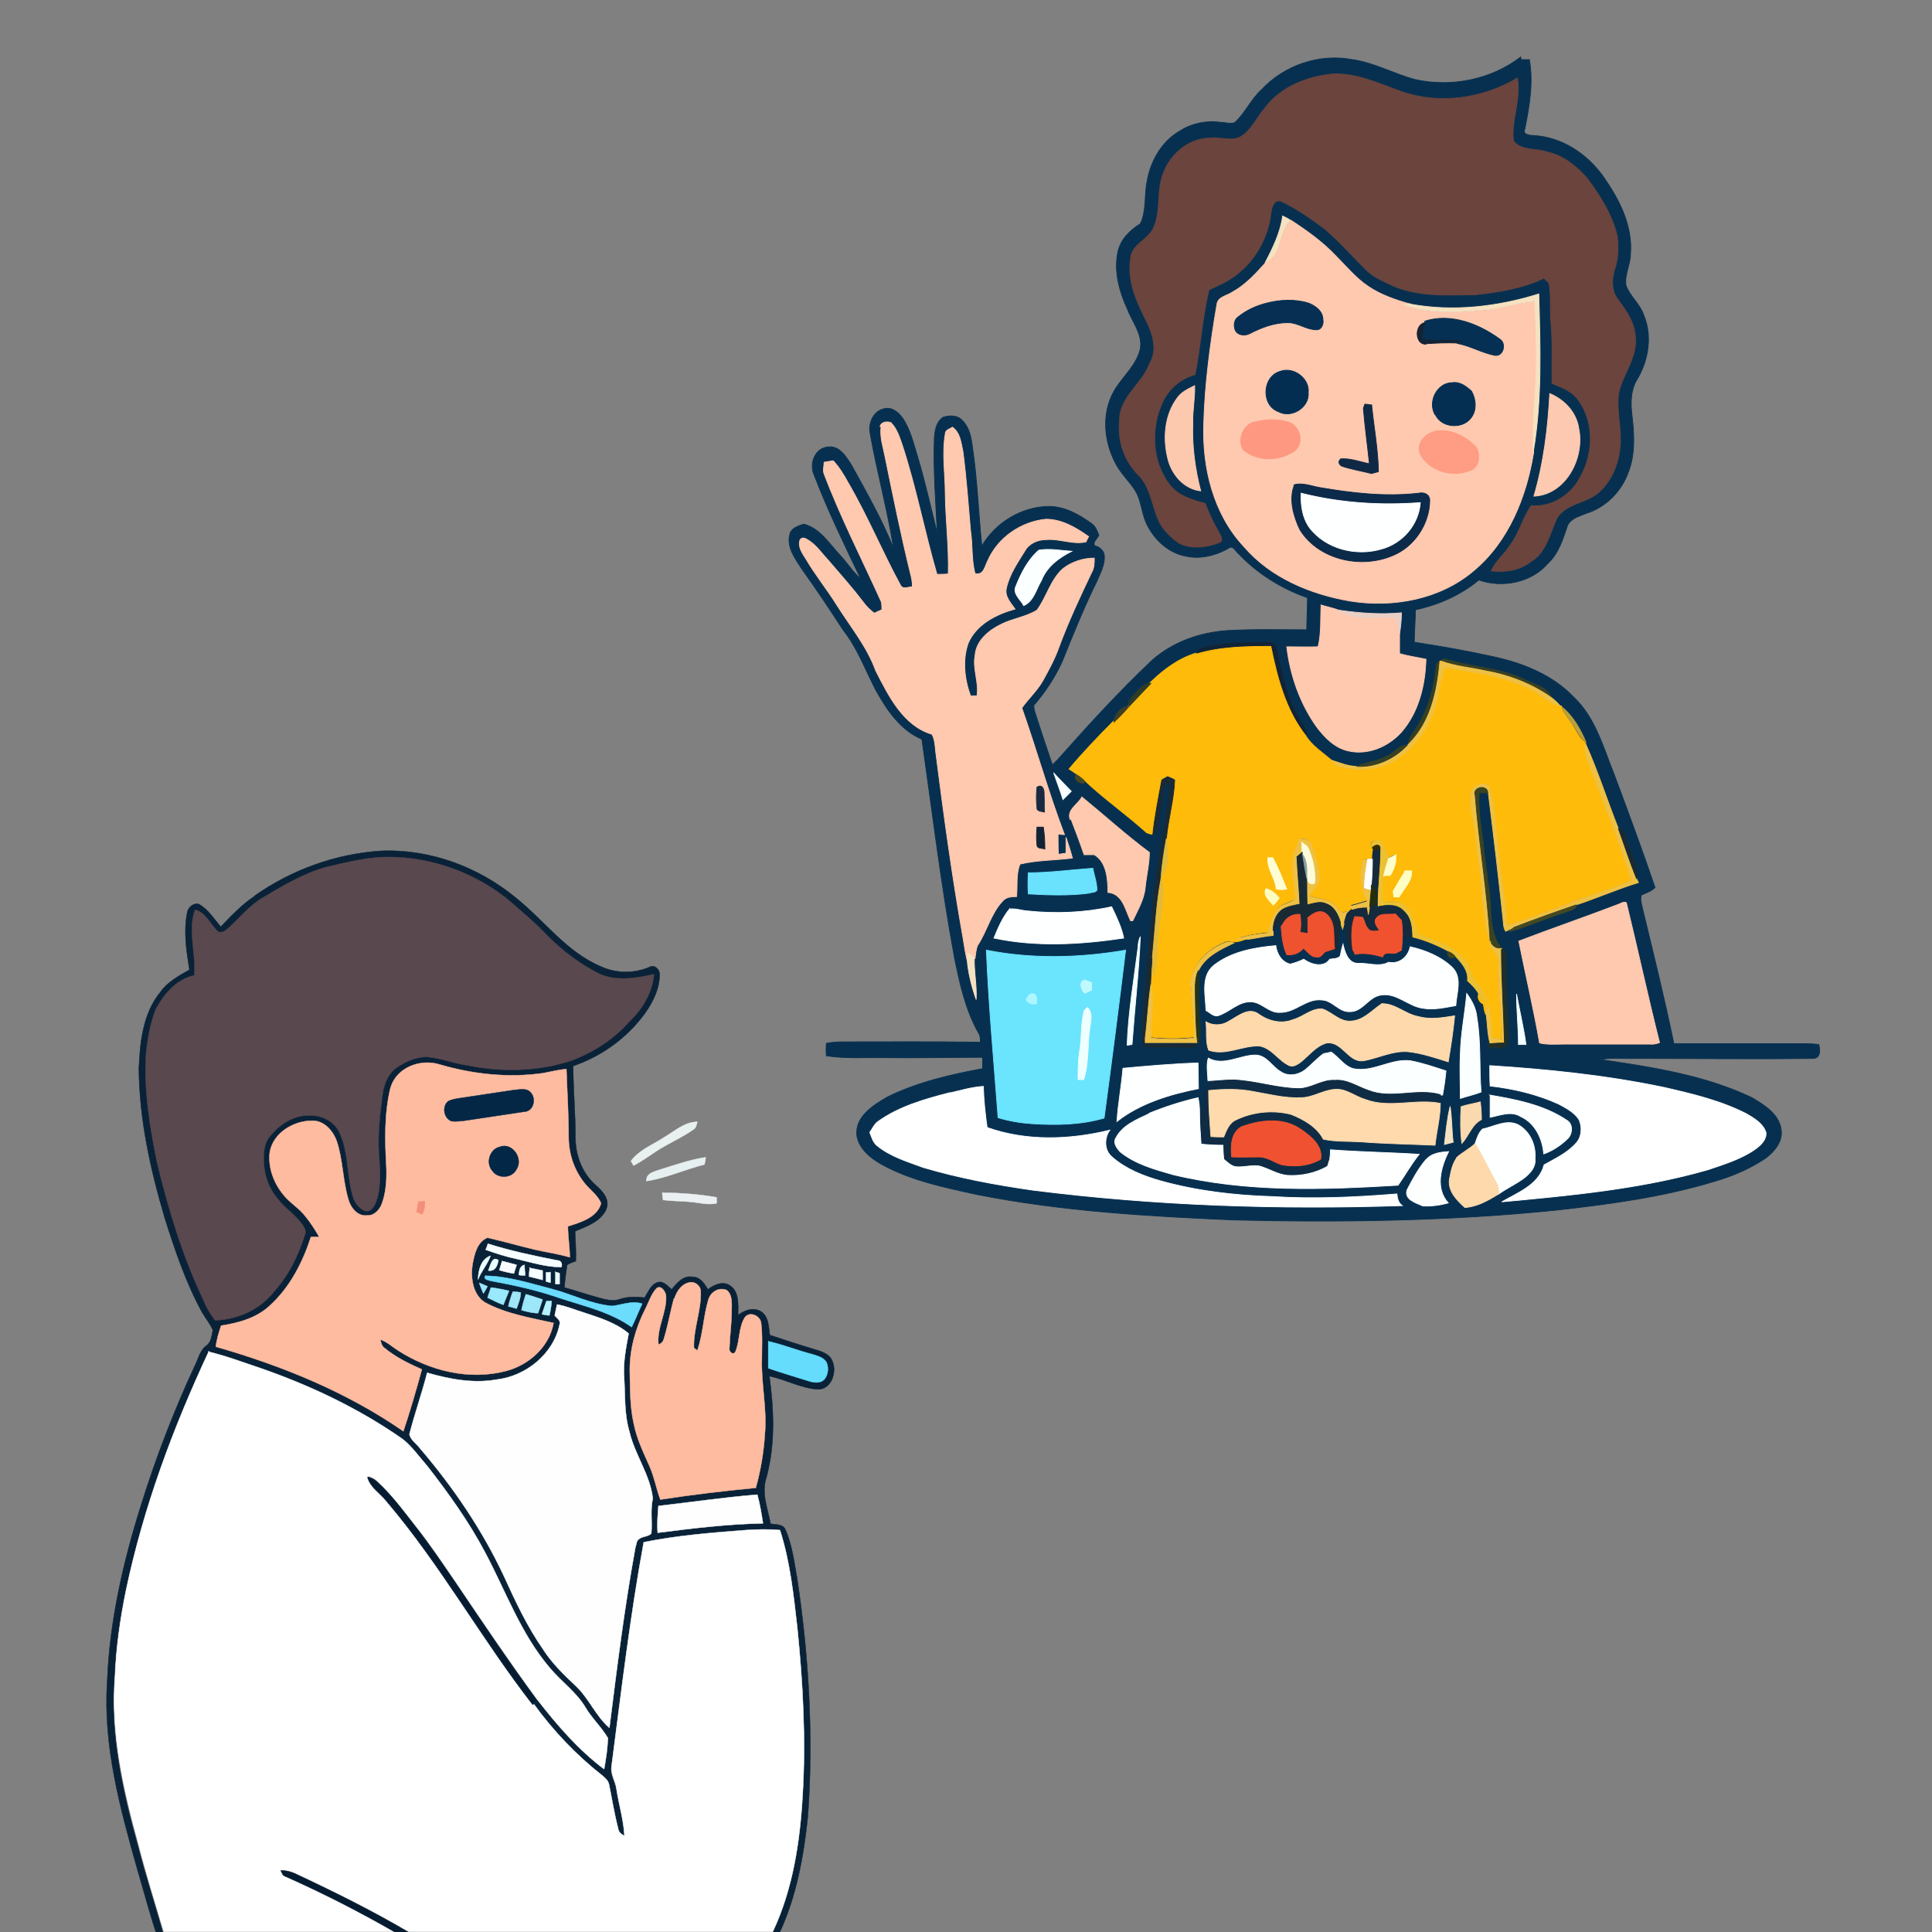<?xml version="1.0" encoding="UTF-8"?>
<svg id="Layer_1" xmlns="http://www.w3.org/2000/svg" version="1.1" viewBox="0 0 512 512">
  <rect x="0" y="0" width="512" height="512" fill="#808080" stroke="none"/>
  <!-- Generator: Adobe Illustrator 29.4.0, SVG Export Plug-In . SVG Version: 2.1.0 Build 152)  -->
  <defs>
    <style>
      .st0 {
        fill: #384123;
        stroke: #384123;
      }

      .st0, .st1, .st2, .st3, .st4, .st5, .st6, .st7, .st8, .st9, .st10, .st11, .st12, .st13, .st14, .st15, .st16, .st17, .st18, .st19, .st20, .st21, .st22, .st23, .st24, .st25, .st26, .st27, .st28, .st29, .st30, .st31, .st32, .st33, .st34, .st35, .st36, .st37, .st38, .st39, .st40, .st41, .st42, .st43, .st44, .st45, .st46, .st47, .st48, .st49, .st50, .st51, .st52, .st53, .st54, .st55, .st56, .st57, .st58, .st59, .st60, .st61, .st62, .st63, .st64 {
        stroke-width: .2px;
      }

      .st1 {
        fill: #364024;
        stroke: #364024;
      }

      .st65 {
        fill: #052746;
        stroke: #052746;
      }

      .st65, .st66, .st67, .st68, .st69, .st70, .st71, .st72, .st73, .st74, .st75, .st76, .st77, .st78, .st79, .st80, .st81, .st82, .st83, .st84, .st85, .st86, .st87, .st88, .st89 {
        stroke-width: .1px;
      }

      .st2 {
        fill: #053053;
        stroke: #053053;
      }

      .st3 {
        fill: #22331f;
        stroke: #22331f;
      }

      .st4 {
        fill: #fed9ac;
        stroke: #fed9ac;
      }

      .st5 {
        fill: #fe9881;
        stroke: #fe9881;
      }

      .st6 {
        fill: #242e0c;
        stroke: #242e0c;
      }

      .st66 {
        fill: #99e8fc;
        stroke: #99e8fc;
      }

      .st67 {
        fill: #fefefe;
        stroke: #fefefe;
      }

      .st7 {
        fill: #203028;
        stroke: #203028;
      }

      .st8 {
        fill: #fcc9af;
        stroke: #fcc9af;
      }

      .st9 {
        fill: #342d02;
        stroke: #342d02;
      }

      .st10 {
        fill: #fffec3;
        stroke: #fffec3;
      }

      .st68 {
        fill: #fdfefd;
        stroke: #fdfefd;
      }

      .st11 {
        fill: #ee522e;
        stroke: #ee522e;
      }

      .st12 {
        fill: #6be4fe;
        stroke: #6be4fe;
      }

      .st13 {
        fill: #f5e2c1;
        stroke: #f5e2c1;
      }

      .st14 {
        fill: #fcfcdb;
        stroke: #fcfcdb;
      }

      .st69 {
        fill: #041b31;
        stroke: #041b31;
      }

      .st70 {
        fill: #f5feff;
        stroke: #f5feff;
      }

      .st15 {
        fill: #073050;
        stroke: #073050;
      }

      .st71 {
        fill: #092238;
        stroke: #092238;
      }

      .st72 {
        fill: #e7f0f0;
        stroke: #e7f0f0;
      }

      .st16 {
        fill: #edffff;
        stroke: #edffff;
      }

      .st73 {
        fill: #032746;
        stroke: #032746;
      }

      .st74 {
        fill: #041b30;
        stroke: #041b30;
      }

      .st75 {
        fill: #6bdcfc;
        stroke: #6bdcfc;
      }

      .st17 {
        fill: #152a3c;
        stroke: #152a3c;
      }

      .st18 {
        fill: #aef6ff;
        stroke: #aef6ff;
      }

      .st19 {
        fill: #192a35;
        stroke: #192a35;
      }

      .st20 {
        fill: #fffcc1;
        stroke: #fffcc1;
      }

      .st21 {
        fill: #032e52;
        stroke: #032e52;
      }

      .st76 {
        fill: #edfeff;
        stroke: #edfeff;
      }

      .st22 {
        fill: #3b4321;
        stroke: #3b4321;
      }

      .st23 {
        fill: #424419;
        stroke: #424419;
      }

      .st24 {
        fill: #042e52;
        stroke: #042e52;
      }

      .st25 {
        fill: #062f53;
        stroke: #062f53;
      }

      .st77 {
        fill: #65dcfc;
        stroke: #65dcfc;
      }

      .st26 {
        fill: #464922;
        stroke: #464922;
      }

      .st27 {
        fill: #e9d0c7;
        stroke: #e9d0c7;
      }

      .st28 {
        fill: #eec044;
        stroke: #eec044;
      }

      .st29 {
        fill: #0c2a49;
        stroke: #0c2a49;
      }

      .st30 {
        fill: #6a443d;
        stroke: #6a443d;
      }

      .st31 {
        fill: #fffdd3;
        stroke: #fffdd3;
      }

      .st32 {
        fill: #122336;
        stroke: #122336;
      }

      .st78, .st42 {
        fill: #fff;
        stroke: #fff;
      }

      .st33 {
        fill: #e0ba3b;
        stroke: #e0ba3b;
      }

      .st34 {
        fill: #fedaad;
        stroke: #fedaad;
      }

      .st35 {
        fill: #feffff;
        stroke: #feffff;
      }

      .st79 {
        fill: #f9fafe;
        stroke: #f9fafe;
      }

      .st36 {
        fill: #febb0a;
        stroke: #febb0a;
      }

      .st80 {
        fill: #f38e7a;
        stroke: #f38e7a;
      }

      .st37 {
        fill: #192a40;
        stroke: #192a40;
      }

      .st38 {
        fill: #f8ffff;
        stroke: #f8ffff;
      }

      .st39 {
        fill: #8c9f9f;
        stroke: #8c9f9f;
      }

      .st40 {
        fill: #f05231;
        stroke: #f05231;
      }

      .st41 {
        fill: #2d3b27;
        stroke: #2d3b27;
      }

      .st81 {
        fill: #b3f2fe;
        stroke: #b3f2fe;
      }

      .st82 {
        fill: #ebf0f2;
        stroke: #ebf0f2;
      }

      .st43 {
        fill: #ecc032;
        stroke: #ecc032;
      }

      .st83 {
        fill: #febba0;
        stroke: #febba0;
      }

      .st44 {
        fill: #6ae2fe;
        stroke: #6ae2fe;
      }

      .st45 {
        fill: #f9d9ad;
        stroke: #f9d9ad;
      }

      .st46 {
        fill: #0f2945;
        stroke: #0f2945;
      }

      .st47 {
        fill: #e4b939;
        stroke: #e4b939;
      }

      .st84 {
        fill: #febb9f;
        stroke: #febb9f;
      }

      .st48 {
        fill: #ffffc8;
        stroke: #ffffc8;
      }

      .st49 {
        fill: #353f22;
        stroke: #353f22;
      }

      .st50 {
        fill: #ffc9af;
        stroke: #ffc9af;
      }

      .st51 {
        fill: #fdffff;
        stroke: #fdffff;
      }

      .st85 {
        fill: #a1e5f9;
        stroke: #a1e5f9;
      }

      .st86 {
        fill: #f6feff;
        stroke: #f6feff;
      }

      .st87 {
        fill: #59484e;
        stroke: #59484e;
      }

      .st52 {
        fill: #ff9c84;
        stroke: #ff9c84;
      }

      .st53 {
        fill: #fbffff;
        stroke: #fbffff;
      }

      .st54 {
        fill: #0f2c44;
        stroke: #0f2c44;
      }

      .st55 {
        fill: #444922;
        stroke: #444922;
      }

      .st88 {
        fill: #e9f0f0;
        stroke: #e9f0f0;
      }

      .st56 {
        fill: #f4ffff;
        stroke: #f4ffff;
      }

      .st57 {
        fill: #fcffff;
        stroke: #fcffff;
      }

      .st58 {
        fill: #fec9ae;
        stroke: #fec9ae;
      }

      .st89 {
        fill: #9de7fb;
        stroke: #9de7fb;
      }

      .st59 {
        fill: #bff9fe;
        stroke: #bff9fe;
      }

      .st60 {
        fill: #3d4025;
        stroke: #3d4025;
      }

      .st61 {
        fill: #fdc9b0;
        stroke: #fdc9b0;
      }

      .st62 {
        fill: #fdfefe;
        stroke: #fdfefe;
      }

      .st63 {
        fill: #f0522f;
        stroke: #f0522f;
      }

      .st64 {
        fill: #ba9f3a;
        stroke: #ba9f3a;
      }
    </style>
  </defs>
  <g>
    <path class="st71" d="M67.6,237.3c9.7-6.8,21.3-11,33.2-11.8,13-.6,26,4.2,36,12.5,7.5,6,13.4,14.4,22.6,18.2,4,1.8,8.7,1.8,12.7.1,1.3-.8,2.8.6,2.7,2,0,3.7-1.7,7.1-3.7,10-4.7,6.6-11.6,11.6-19.2,14.2,0,6.3.6,12.6.6,18.9,0,4.7,1.7,9.4,5.3,12.6,1.8,1.6,3.9,3.7,2.9,6.4-1.4,3.3-5.2,4.6-8.3,5.9.1,2.6.3,5.3.2,7.9-.8.3-1.6.6-2.3,1-.3,2-.6,4-.7,6,2.9.8,5.8,1.8,8.7,2.6,1.9.5,4,1.2,5.9.5,2.1-.7,4.4-.7,6.6-.4,1-1.5,1.7-3.6,3.6-4.1,1.5-.4,2.6,1.1,3.6,1.9,1.4-1.7,3.1-3.8,5.6-3.3,2,0,3.1,1.8,4,3.3,1.7-1.3,4-2.3,5.9-1,2.5,1.7,2.1,5.2,2.1,7.8,1.6-1.2,3.8-2.1,5.8-1.1,2.3,1.2,2.3,4.1,2.6,6.4,3.9,1.3,7.9,2.6,11.9,3.8,1.7.5,3.8,1.1,4.6,2.9,1.4,2.8,0,7.5-3.5,7.7-4.6-.2-8.7-2.6-13.1-3.5,1.2,8.9,1.6,18.1-.8,26.9-1.4,4.1.4,8.2,1.1,12.2,1.4.3,3.4,0,4,1.7,1.8,4.1,2.3,8.7,3.1,13.1,3.1,20.7,4.3,41.8,2.8,62.7-1.1,10.6-3,21.2-7.5,30.9h-1.9c5.3-11.3,7.2-23.8,7.9-36.1.9-14.8,0-29.7-1.4-44.4-1.1-8.7-1.9-17.5-4.6-25.9-3.1-.2-6.1,0-9.2,0-9,.7-18,1.4-26.9,3.2-3.6,19.6-6,39.4-8.5,59.2-.4,2.2,1,4.1,1.3,6.2.7,4.1,1.9,8.2,2.1,12.4-.9-.3-1.5-1-1.7-2-1-3.8-1.6-7.8-2.4-11.6-.1-1-1-1.7-1.7-2.3-7-5.4-13.1-11.9-18.3-19.1.3-.3.8-.9,1.1-1.2,5.2,6.7,10.9,13.3,17.7,18.4.4-2.7.8-5.5,1-8.2-1.7-2.9-4.3-5.2-6-8.2-2.4-4.1-6.4-6.8-9.4-10.4-7.7-9-11.7-20.4-17.2-30.7-4.3-8.1-9.6-15.5-15.2-22.7-2.1-2.5-4.1-5.3-6.7-7.3-11.6-8.1-24.5-14.2-37.8-18.8-4.5-1.6-9-3.2-13.6-4.3-9.5,20.3-17.3,41.5-22,63.5-1.6,7.5-2.6,15.1-2.9,22.7-1.2,15.1,2.2,30.1,6.2,44.5,2,7.8,4.5,15.4,6.7,23.2h-1.8c-1.9-5.7-3.4-11.5-5.1-17.2-4.5-16-9-32.5-7.9-49.3.6-16,4.2-31.8,9-47,3.9-12.5,8.6-24.7,14.1-36.6,1-1.9,1.4-4.3,3.2-5.6,1.3-.9,1.4-2.7,1.7-4.1-.7-1.7-2-3.2-2.9-4.8-4.3-7.9-7.2-16.5-9.9-25.1-3.8-12.9-6.7-26.1-6.8-39.5.3-7,1.1-14.6,5.7-20.2,1.9-2.7,4.9-4.3,7.7-5.9-.8-5-1.6-10.1-.6-15.1.2-1.4,1.6-2.7,3.1-2.3,2.5,1.4,4,3.9,5.8,6,2.8-2.9,5.5-5.8,8.8-8Z"/>
    <path class="st87" d="M86.9,229.7c4.4-1.1,8.8-2.1,13.3-2.5,12.1-.7,24.3,3.3,33.8,10.7,3.9,3.3,7.8,6.6,11.3,10.3,4,4,8.7,7.5,13.8,10,4.6,1.9,9.5,1,14.2,0-.4,4.8-3,9.2-6.5,12.5-4,4.6-9.3,8-14.9,10.2-9,3.1-18.9,3.3-28.2,1.4-3.6-.5-7-2-10.7-2.2-2.8,0-5.4,1.2-7.7,2.7-2.4,1.6-3.5,4.4-3.9,7.1-.7,5.2-1.3,10.4-1,15.7.3,4.2.7,8.5-.6,12.5-.5,1.4-1.3,3.2-3.1,2.8-1.5-.7-2.6-2-3.1-3.6-1.8-5.6-1.1-11.9-3.7-17.3-1.4-2.9-4.7-4.5-7.9-4.4-4.3-.1-8.1,2.5-10.6,5.7-1.1,1.4-1.4,3.1-1.5,4.8-.2,4.1.9,8.3,3.6,11.5,1.7,2.2,4,3.8,5.8,5.9.9,1.1,2.2,2.5,1.4,4-1.7,5.4-4.3,10.6-8.1,14.8-3.7,4.8-9.7,7.4-15.6,7.6-1.3-1.7-2.4-3.6-3.2-5.6-5.5-11.6-9.2-23.9-12.2-36.3-1.9-9.4-3.5-19.1-2.9-28.7.4-4,1.1-7.9,2.5-11.7,2.2-4.1,5.5-8.1,10.3-9.1.5-5.8-1.8-11.8.2-17.4,2.9.7,4,3.9,6.1,5.8,1.2.5,2.2-.5,3-1.2,2.9-2.7,5.5-5.9,9-7.9,5.4-3.2,10.9-6.5,17-8.1Z"/>
    <path class="st83" d="M103.5,288.3c1.5-5.4,7.9-7.8,13-6.2,8.9,2.6,18.2,3.6,27.4,2.3,2.1-.4,4.1-.9,6.2-1.1.2,6,.6,12.1.6,18.1,0,4.6,1.6,9.1,4.6,12.6,1.4,1.6,3.2,2.9,4,4.9-1.1,3.8-5.4,5-8.8,6.1,0,2.8.5,5.5.5,8.2-3-.9-6-1.3-9.1-2-4.2-1-8.4-2.2-12.7-3.2-2.8,1.1-3.5,4.5-4,7.2-.5,3.5.1,8,3.4,10,5.6,3,11.9,4,18.1,5.4-1.1,6.3-6.5,11.1-12.5,12.7-9.8,2.6-20.3,0-28.7-5.4-1.6-1-2.9-2.3-4.7-2.9.2.9.4,1.8,1.2,2.3,2.9,2.4,6.4,4.1,9.8,5.6-1.5,5.5-3.1,11-4.9,16.4-15-10.4-32.2-17.4-49.7-22.4.2-1.9.8-3.8,1.4-5.6,4.6-.7,9.4-2,12.9-5.3,5.3-4.8,8.7-11.4,10.9-18.2.7,0,1.5,0,2.2,0-1.1-1.9-2.3-3.8-3.7-5.5-1.7-2.2-4.2-3.6-5.9-5.8-2.5-3.1-4-7.1-3.5-11.2.9-5.1,6.3-8.3,11.2-8.3,3.1-.1,5.5,2.6,6.5,5.3,1.7,5,1.6,10.4,3.1,15.5.6,2.2,2.4,4.6,5,4.3,1.9.1,3.3-1.5,3.9-3.1,1.1-3,1.3-6.3,1.2-9.5-.4-7.1-.6-14.4,1.1-21.3Z"/>
    <path class="st65" d="M136,288.9c1.5-.1,3.5-.7,4.6.6,1.6,1.6.8,5-1.6,5.1-5.3.8-10.7,1.6-16,2.4-1.1.1-2.2.3-3.4.1-2-.8-2.5-3.8-.9-5.2,1-.6,2.2-.7,3.3-.9,4.7-.7,9.4-1.4,14-2.1Z"/>
    <path class="st88" d="M176,301.4c2.8-1.6,5.4-4.1,8.8-4.1-.2.7-.3,1.6-1,2-3.1,2.2-6.7,3.7-9.9,5.8-2,1.3-3.9,2.7-6,3.8-.2-.3-.5-.9-.7-1.2,2.2-3,5.8-4.3,8.8-6.3Z"/>
    <path class="st73" d="M132.5,303.9c3.4-1.2,6.3,3.3,4.3,6.1-1.2,2.3-4.9,2.4-6.3.3-1.9-2.1-.7-5.9,2.1-6.4Z"/>
    <path class="st72" d="M175.1,309.9c3.9-1.2,7.8-2.6,11.9-3.2,0,.6-.2,1.3-.3,1.9-5.2,1.3-10.1,3.6-15.4,4.4-.1-2.2,2.2-2.5,3.8-3.1Z"/>
    <path class="st82" d="M175.5,316.1c4.8,0,9.7.4,14.4,1.2,0,.4,0,1.2,0,1.6-2.3.5-4.7-.2-7-.4-2.4-.2-4.8-.2-7.2-.5,0-.7-.2-1.3-.2-2Z"/>
    <path class="st80" d="M110.8,318.5c.4,0,1.3-.1,1.8-.2,0,1.2-.1,2.4-.7,3.5-.5-.2-1-.4-1.5-.6.2-.9.3-1.8.5-2.8Z"/>
    <path class="st86" d="M128.7,331.2c.2-.4.5-1.2.6-1.6,6,1.9,12.2,3.2,18.3,4.4,1,0,1.5.7,1.2,1.8-4,0-7.8-1.2-11.6-2.1-2.9-.6-5.7-1.5-8.5-2.5Z"/>
    <path class="st76" d="M126.7,339.1c0-2.4.8-5.5,3.3-6.3-.8,2.3-2.5,4.1-3.3,6.3Z"/>
    <path class="st76" d="M129.4,336.7c.5-1.1,1-4.1,2.7-2.7-.3,1.5-.9,3-2.7,2.7Z"/>
    <path class="st79" d="M133.1,334.2c1.3.3,2.6.7,3.8,1-.2.8-.5,1.5-.7,2.3-1.3-.2-2.6-.5-3.9-.9.3-.8.5-1.7.8-2.5Z"/>
    <path class="st76" d="M137.5,337.9c.1-1.1.2-2.4,1.5-2.7,0,.9.1,1.9.2,2.8-.4,0-1.2,0-1.6-.1Z"/>
    <path class="st70" d="M140.3,336c1.2.2,2.3.5,3.5.7,0,.8,0,1.7,0,2.5-1.2-.3-2.4-.6-3.6-.9,0-.6.1-1.8.2-2.4Z"/>
    <path class="st76" d="M144.8,337.2c.3,0,.8,0,1.1-.1,0,.9,0,1.9,0,2.8-.3,0-.9-.2-1.2-.3,0-.8,0-1.6,0-2.4Z"/>
    <path class="st76" d="M147.1,337.1c.3,0,.9.2,1.2.3,0,1,0,2,0,2.9-.3,0-.9,0-1.1,0,0-1.1,0-2.2,0-3.3Z"/>
    <path class="st75" d="M128.7,338.1c6,.1,11.8,2,17.6,3.5,5.3,1.4,10.3,4,15.9,4.5,2.7-.3,5.3-1.5,8-.6-1,2.1-1.8,4.2-2.8,6.2-5.8-4.1-12.8-5.6-19.4-7.8-5.8-2-11.7-3.3-17.7-4.4-.7-.2-2.5-.4-1.6-1.5Z"/>
    <path class="st89" d="M127.1,340c.7.3,1.4.6,2.1.9-.3.5-.8,1.5-1.1,1.9-.4-.9-.8-1.9-1.1-2.8Z"/>
    <path class="st84" d="M178.7,344.2c.6-2,2-4.1,4.3-4.4,1.3-.1,2.7,1,2.7,2.4.2,5.1-2,10-1.8,15,.2.2.7.5.9.7,1.5-4.3,1.6-9,2.9-13.4.6-2.1,2.8-3.5,4.9-2.6,1.6,1.3,1.3,3.7,1.3,5.5,0,3.3-.5,6.6-.6,9.9-.2.9,1,2,1.6.9,1.2-2.9.8-6.4,2.5-9.1,1.3-1.7,4.1-.4,4.3,1.5.4,3.2.2,6.4.2,9.6-.2,6.6,1.4,13.2.8,19.8-.3,4.8-1.1,9.6-2.4,14.3-8.4.8-16.9,1.8-25.3,3.1-1.1-2.9-1.6-6-2.9-8.9-1.6-3.6-3.3-7.1-4.1-11-1.1-4.7-1-9.6-1.1-14.4,0-5.6,1.5-11,4-16,1-1.9,1.6-4.1,3.1-5.7,1.2-.9,2.3.8,2.5,1.9.3,4.4-2.5,8.5-2,13,.7-.2,1.2-.7,1.4-1.4,1.1-3.5,1.7-7.2,2.7-10.8Z"/>
    <path class="st66" d="M130.1,341.2c1.6.2,3.2.5,4.8.9-.5,1.2-1,2.5-1.5,3.7-1.4-.5-2.8-1.2-4.2-1.9.3-.9.6-1.8.9-2.7Z"/>
    <path class="st85" d="M135.9,342.3c.7,0,1.4.1,2.1.2,0,1.5-.6,2.9-1.1,4.3-.7-.2-1.5-.4-2.2-.6.3-1.3.7-2.6,1.2-3.9Z"/>
    <path class="st89" d="M139.4,343c1.5.4,2.9.9,4.4,1.4-.4,1.2-.8,2.4-1.2,3.6-1.5,0-3-.4-4.4-.8.3-1.5.7-2.9,1.2-4.3Z"/>
    <path class="st81" d="M144.8,344.8c.3,0,1,0,1.4,0-.1,1.3-.3,2.5-.6,3.8-.7,0-1.4-.2-2-.3.4-1.2.8-2.3,1.2-3.5Z"/>
    <path class="st67" d="M147.6,345.7c2.4.4,4.7,1.4,7,2.1,4.2,1.4,8.6,2.7,12,5.6-.7,3.8-1.5,7.7-1.2,11.6.3,4.8,0,9.7,1.4,14.4,1.4,6.1,5.5,11.4,6.2,17.7-.7,3-.1,6.2-.4,9.3-.9.9-2.4.7-3.3,1.5-.7.5-.6,1.4-.9,2.1-2.9,15.9-4.9,31.9-6.9,47.9-3.6-3.1-5.4-7.8-8.9-11.1-3.2-3-6.4-6.1-8.8-9.9-4.1-5.9-7.2-12.5-10.2-19.1-5.8-12.4-13.5-23.7-22.4-34.1-.9-1.2-2.4-2.1-2.7-3.6,1.4-5.5,3.3-10.8,4.7-16.3,6,1.7,12.2,2.9,18.4,1.8,7.8-.9,15.1-6.8,16.7-14.6.4-1.1-.8-1.7-1.3-2.4.2-.9.4-1.9.6-2.8Z"/>
    <path class="st77" d="M203.8,355.5c3.9.9,7.6,2.4,11.5,3.4,1.5.5,3.4.9,3.9,2.6.4,1.3.2,2.9-.7,4-1.2,1.3-3,.9-4.5.4-3.5-1.1-6.9-2.1-10.4-3.3,0-2.4,0-4.8,0-7.2Z"/>
    <path class="st78" d="M55.2,358.2c4.6,1.1,9.1,2.8,13.6,4.3,13.3,4.6,26.2,10.7,37.8,18.8,2.6,2,4.5,4.8,6.7,7.3,5.6,7.2,10.9,14.6,15.2,22.7,5.5,10.3,9.5,21.7,17.2,30.7,3,3.6,7,6.4,9.4,10.4,1.7,2.9,4.3,5.3,6,8.2-.1,2.8-.5,5.5-1,8.2-6.8-5.1-12.5-11.7-17.7-18.4-7.4-10.1-14.4-20.5-21.5-31-3.5-5.1-6.9-10.2-10.7-15-3.2-4.1-6.4-8.3-10.2-11.9-.7-.7-1.6-1.1-2.4-1.3.7,2.8,3.4,4.2,5,6.3,14.4,16.9,25.2,36.5,38.8,54,5.2,7.2,11.3,13.6,18.3,19.1.7.6,1.5,1.3,1.7,2.3.8,3.9,1.4,7.8,2.4,11.6.1,1,.8,1.6,1.7,2-.2-4.2-1.5-8.3-2.1-12.4-.2-2.1-1.7-4-1.3-6.2,2.6-19.8,4.9-39.6,8.5-59.2,8.9-1.8,17.9-2.5,26.9-3.2,3.1-.2,6.1-.3,9.2,0,2.7,8.4,3.6,17.2,4.6,25.9,1.5,14.8,2.3,29.6,1.4,44.4-.7,12.3-2.6,24.9-7.9,36.1h-96.5c-9.5-5.6-19.4-10.5-29.4-15.2-1.3-.7-2.8-1.1-4.3-1.1.3.6.6,1.4,1.3,1.6,9.9,4.4,19.6,9.3,28.9,14.7h-61.4c-2.3-7.7-4.7-15.4-6.7-23.2-4-14.5-7.4-29.4-6.2-44.5.3-7.6,1.4-15.2,2.9-22.7,4.6-22,12.5-43.2,22-63.5Z"/>
    <path class="st69" d="M97.5,391.4c.9.3,1.8.7,2.4,1.3,3.9,3.5,7,7.8,10.2,11.9,3.8,4.8,7.2,9.9,10.7,15,7,10.4,14,20.8,21.5,31-.3.3-.8.9-1.1,1.2-13.6-17.5-24.4-37.1-38.8-54-1.6-2.1-4.3-3.6-5-6.3Z"/>
    <path class="st68" d="M174.4,399.1c8.8-1,17.5-2.3,26.3-3,.7,2.5,1.1,5.1,1.5,7.6-9.4.2-18.6,1.3-27.9,2.5-.2-2.4,0-4.8.2-7.1Z"/>
    <path class="st74" d="M74.4,495.7c1.5,0,2.9.4,4.3,1.1,10,4.7,19.9,9.6,29.4,15.2h-3.5c-9.4-5.4-19-10.3-28.9-14.7-.8-.2-1-1-1.3-1.6Z"/>
  </g>
  <path class="st15" d="M403.1,15.8c.7,0,1.4,0,2.2,0,1.1,6.1,0,12.4-1.2,18.4-.7,1.4,1.2,1.7,2.2,1.7,7.7.4,14.5,5,18.8,11.2,4.1,5.9,7.6,12.8,7,20.2,0,2.8-1.6,5.4-1.2,8.3,1,2.9,3.7,4.9,4.7,7.9,2.3,5.4,1.3,11.8-1.6,16.8-1.9,2.9-1.9,6.5-1.5,9.8.6,5,.9,10.3-1,15.1-1.8,5-5.9,9.2-11,10.8-1.9.8-4.2,1.3-5.1,3.3-1.2,3.5-2.3,7.3-5.1,9.9-4.4,5.2-12.1,6.7-18.4,4.5-4.8,4-10.7,6.6-16.8,7.9,0,2.9-.3,5.7-.3,8.6,7.3,1.1,14.5,2.4,21.7,4,7.5,1.7,15,4.8,20.4,10.4,5.9,5.5,8,13.5,10.9,20.7,3.7,9.9,7.4,19.9,10.8,29.9-1,1-2.3,1.4-3.6,2-.4,1,0,2.1.2,3.2,2.9,12,5.9,24.1,8.4,36.2,10.2,0,20.3,0,30.5,0,2.6,0,5.3-.1,7.9.2.4,1.5.5,3.7-1.6,3.7-15.7.2-31.3,0-47,0-3.1.1-6.3-.3-9.3.3,13.7,2,27.6,4.1,40.2,10.1,3.2,1.9,7.1,4.3,7.7,8.3.6,3.1-1.6,5.8-3.9,7.6-4.1,2.8-8.7,4.8-13.5,6.2-13.7,4.2-27.9,6.1-42.1,7.7-28.4,2.9-57.1,3.3-85.7,2.6-22.7-1-45.4-2.3-67.7-6.7-8.7-1.9-17.6-3.7-25.4-8-2.9-1.6-6-4.1-6.6-7.5-.7-5.1,4.3-8.2,8.1-10.4,7.9-3.9,16.6-5.9,25.2-7.5,0-1,0-2,0-3-8.6,0-17.3.2-25.9.1-5.2-.1-10.4.3-15.5-.5-.1-1.1-.1-2.2,0-3.3,1.5-.3,2.9-.4,4.4-.4,12.1,0,24.3-.1,36.4.1,0-.8,0-1.7-.4-2.3-3.5-6.1-5-13-6.4-19.8-3.6-19.3-5.9-38.8-8.7-58.2-5.7-2.4-9.3-7.8-12.2-13-2.8-5.4-4.9-11.2-8.7-16-3.5-5.4-7.1-10.8-10.9-16.1-1.7-2.7-4.1-5.7-3.2-9.2.4-1.7,2.2-2.2,3.7-2.7,4.3,1.1,6.7,5.1,9.5,8.1,2,2.1,3.4,4.5,5.6,6.4-4.3-9-8.7-18-12.3-27.4-1.4-2.9,0-7,3.3-7.5,3.3-.7,5.2,2.6,6.7,5,3.9,7.1,8,14.3,11,21.8-1.6-10.2-4.4-20.2-6.2-30.4-.6-2.7.9-6.1,3.8-6.6,2-.5,3.7,1,4.8,2.5,2.1,3.1,2.9,6.8,4,10.3,2,6.7,3.5,13.5,5.2,20.3-.4-8.3-1.1-16.7-.8-25.1.1-2.1.5-4.5,2.3-5.7,1.7-.6,3.9-.6,5.2.9,1.8,1.8,2.3,4.5,2.6,6.9,1.3,8.7,1.6,17.5,2.5,26.3,3.6-6.2,10.5-10.4,17.7-10.5,4.2,0,8,2.1,11.3,4.5,1.1.7,1.5,1.9,2,3.1-.3.9-1.7,1.8-1.1,2.8,1.1.3,2.1,1,2.5,2.2.4,2.5-.9,4.9-1.9,7.2-3.4,6.9-6.3,14.1-9.2,21.3-1.9,4.2-4.5,8.1-7.5,11.6-.1,1.2.5,2.4.8,3.5,1.3,4.1,2.7,8.2,4.1,12.3.5-.5,1-1,1.5-1.5,8-9,16.1-17.9,24.9-26.2,5.5-4.9,12.7-7.4,20-7.9,7-.4,14-.2,21-.2,0-2.8.2-5.7.2-8.5-6.9-2.4-13.3-6.4-18.3-11.7-.7-.5-1.1-1.7-2.1-1.7-3.5,2.1-7.8,3.3-11.8,2.4-4.4-.8-8-4-10.1-7.9-1.5-2.7-1.6-5.9-2.9-8.7-1.5-2.8-4-4.9-5.5-7.7-3.2-5.8-4-13.4-.6-19.4,2.2-3.9,6-6.8,7-11.3.6-3.9-2.1-7-3.4-10.4-2.2-4.8-3.7-10.2-2.5-15.5.8-3.2,3.2-5.5,5.9-7.2,1.7-3.5,1-7.6,1.8-11.3.9-5.3,3.9-10.6,8.7-13.3,3.1-2,7-2.8,10.6-2.3,1.3,0,2.6.5,3.9.1,2.8-2.5,4.3-6.2,7.1-8.7,6-6.5,15.4-9.7,24.1-8,5.8.8,11,3.8,16.7,5.3,9.6,2.1,20.1,0,27.9-6Z"/>
  <path class="st30" d="M335.7,28c4.2-5.2,10.9-7.7,17.4-8.4,6.5-.3,12.4,2.6,18.4,4.7,10.1,3.5,21.5,1.8,30.6-3.6,1.1,5.6-1.7,11.1-1,16.7,2.2,2.7,6,1.8,9,2.9,4.2.9,7.6,3.7,10.4,6.8,3.5,4.7,6.8,9.8,8.1,15.6.3,2.8.3,5.7-.6,8.4-.9,2.7-1.1,5.9.8,8.3,2.2,3,4.5,6.2,4.6,10.1.5,5.3-3.3,9.6-4.4,14.5-.7,4.6.7,9.2.4,13.8-.3,4.7-2.1,9.4-5.6,12.6-3.3,3-8.7,2.9-11.2,6.9-1.9,4.1-2.8,9.2-7,11.6-3,2.3-6.7,2.8-10.4,2.4,1.2-2.7,3.6-4.5,5.1-7,2.4-3.1,3.2-7.1,5.5-10.3,5.5.5,10.7-2.9,13.1-7.8,3.4-6.1,3.6-14.2-.5-20-1.6-2.5-4.5-3.5-7.1-4.6-.1-5.4.2-10.9-.3-16.3-.3-3.4.1-7-.5-10.3-.3-.3-1-.9-1.3-1.3-5.6,2.7-11.9,3.7-18.1,4.4-7.3.1-14.8.6-21.6-2.2-2.7-1.3-5.6-2.4-7.7-4.6-3.6-3.6-6.9-7.4-10.8-10.7-3.7-2.7-7.4-5.4-11.6-7.3-1.9-.5-2.4,1.8-2.6,3.2-.7,6.1-3.7,11.8-8.5,15.8-2.3,2-5.1,3.2-7.9,4.5-1.8,7.4-2.2,15-3.7,22.5-3.8,1-7.1,3.8-8.7,7.5-3.1,6.9-2.7,15.5,1.9,21.6,2.3,3,6,4.1,9.5,5,1,2.8,2.3,5.4,3.8,8,.4.7,1.1,2-.1,2.4-3.4,1.3-7.4,1.8-10.7.1-1.7-1.2-3.3-2.7-4.5-4.4-2.6-4.1-2.5-9.6-5.9-13.3-3.9-3.7-5.9-9.2-5.3-14.6-.2-6.3,6-9.8,8-15.3,2-3.4.9-7.5-.7-10.8-2.6-5.2-5.3-10.7-4.4-16.7,0-3.9,4.5-5.1,6-8.2,2.3-4.8.7-10.4,2.9-15.2,2-4.9,6.8-8.8,12.2-8.8,2.8-.4,6.1,1.2,8.6-.7,2.8-2,4.1-5.5,6.5-7.9Z"/>
  <path class="st13" d="M339.8,57.2c.7.3,1.5.7,2.2,1.2-3.3,3.1-2,9.3-6.7,11.2,2-3.9,4-7.9,4.6-12.3Z"/>
  <path class="st50" d="M342,58.3c4.3,2.8,8.5,5.8,12,9.5,2.8,2.8,5.3,5.9,8.6,8.1,3.4,2.3,7.3,3.6,11.2,4.7-.4,0-1.3.2-1.7.3,6.8,2.3,14.1,2,21.1,1.3,4.6-.4,9-2.1,13.6-2.3.5,8.7.6,17.5,0,26.3-.4,4.6-.4,9.3-.4,13.9-1.9,11.6-6.6,23.4-15.8,31.1-8.9,7.6-21.3,9.9-32.7,8.1-10.6-1.8-21.2-6.2-28.3-14.5-8.1-8.7-11-20.9-10.6-32.5.3-10.6,1.7-21.2,3.5-31.7.3-2,2.7-2.2,4.1-3.2,3.5-1.9,6.2-4.9,8.8-7.8,4.7-1.9,3.4-8.1,6.7-11.2Z"/>
  <path class="st13" d="M373.8,80.6c11.3,2.1,23.1.7,34-2.7.4,14,.9,28.2-1.5,42.1,0-4.7,0-9.3.4-13.9.7-8.7.5-17.5,0-26.3-4.6.3-9,2-13.6,2.3-7,.7-14.3,1-21.1-1.3.4,0,1.3-.2,1.7-.3Z"/>
  <path class="st25" d="M335.4,80.4c3.7-1,7.7-1.2,11.3-.1,1.9.7,3.9,2.2,3.9,4.4.2,1.1-.3,2.7-1.7,2.7-2.7,0-4.9-1.9-7.6-1.9-3.6,0-7,1.3-10.1,2.9-1.3.7-3.3.5-3.9-1-.4-1.2-.3-2.6.8-3.4,2.1-1.7,4.6-2.9,7.3-3.6Z"/>
  <path class="st2" d="M377.6,85.1c6.9-2.2,14.3.7,19.9,4.8,1.9,1.2.8,5-1.7,4.2-3.3-.7-6.3-2.5-9.7-3.1.4-.1,1.2-.4,1.7-.5-3.6-.7-7.4.2-11-.6.3-1.4.5-2.8.8-4.3,0-.1,0-.3,0-.5Z"/>
  <path class="st32" d="M377.9,91.2c-3,.2-3.1-5.2-.3-5.7-.3,1.4-.5,2.8-.8,4.3,3.6.8,7.4,0,11,.6-.4.1-1.2.4-1.7.5-2.7-.1-5.5,0-8.2.2Z"/>
  <path class="st21" d="M339.3,98.4c3.5-1.3,7.8,1.9,7.4,5.6.4,3.9-4.4,7-7.9,5.1-4.7-1.7-4.3-9.4.5-10.7Z"/>
  <path class="st24" d="M380.3,109.9c-2-3.4.5-8.5,4.6-8.5,2-.3,3.7,1,5.1,2.3,1.2,2.2,1.4,5.1-.2,7.1-2.3,3-7.8,2.6-9.4-.9Z"/>
  <path class="st8" d="M312.1,105.3c1.1-1.5,2.9-2.3,4.5-3.1.1,3.4-.6,6.7-.5,10.1-.2,6,.6,12,2.1,17.8-4.3-.5-7.5-4.1-8.6-8.1-1.5-5.5-1.1-12,2.5-16.7Z"/>
  <path class="st61" d="M410.7,104.3c3.9,1.6,7.1,5,7.7,9.3,1.6,7.7-3.4,17.5-11.9,17.9,2.6-8.9,3.7-18,4.2-27.2Z"/>
  <path class="st46" d="M361.7,107.1c.6,0,1.2.2,1.8.2.6,5.9,1.7,11.8,1.8,17.7-.5.1-1.4.4-1.8.5-2.7-.7-5.4-1.1-8-2-.8-.6-.9-1.2-.2-1.9,2.6-.2,5.1.8,7.6,1.3-.5-4.9-1.2-9.8-1.6-14.7.1-.3.3-.8.4-1.1Z"/>
  <path class="st50" d="M233.2,113c.4-1.2,1.8-1.4,2.9-1,1.6,1.6,2.3,3.9,3,5.9,3.7,11.3,5.9,22.9,9.2,34.3,1,0,2,0,3-.1.2-7.1-.7-14.2-.8-21.3,0-5.2-.9-10.5,0-15.8,0-1.1,1.2-1.3,1.9-1.8,2.1,1.5,2.3,4.2,2.8,6.5.9,6.9,1.4,13.9,2,20.9.6,3.8.2,7.7,1.2,11.4,2.3.6,2.6-2,3.4-3.5,2.7-6.1,8.9-10.3,15.4-10.9,4.2,0,7.9,2.2,11.3,4.6-.2.3-.5,1-.7,1.4-3.5.8-7-.9-10.5-.6-2.3,0-4.6,1-5.7,3-1.9,3.1-4.1,6.2-4.9,9.9-.5,2.2,1.2,3.9,2.3,5.5-5,1.4-10.2,4-12.4,9-1.6,4.5-1,9.6.6,14,.4,0,1.3,0,1.7,0,.6-3.5-1.2-7.1-.5-10.7.3-4,3.7-6.7,7-8.3,3-1.5,6.5-1.9,9.4-3.7,2.6-3.5,3.6-8.1,6.9-11,2.3-1.8,5.3-2.8,8.3-2.8,0,1.3,0,2.6-.7,3.8-3.1,6.5-6.2,13.1-8.7,19.9-1.1,3.1-2.7,6-4.3,8.9-1.5,2.6-3.8,4.7-5.5,7.1,3.9,11.1,7.1,22.5,11.3,33.6-.4,0-1.3-.1-1.7-.2,0,1.8,0,3.6.1,5.4.7-.1,1.3-.2,2-.3,0-1.4,0-2.8,0-4.2.6,1.8,1.2,3.6,1.7,5.5-4.6.6-9.3.5-13.9,1.6-1.1,2.8-.6,5.8-.9,8.6-1.3,0-2.8.1-3.7,1.2-3.1,3.3-4.1,7.9-6.6,11.7-.5,1.1-.5,2.3-.7,3.5-.6-.4-1.2-.9-1.8-1.3,0,1,0,1.9,0,2.9-.7-2.3-1-4.7-1.4-7.1-2.9-16.3-5.1-32.6-7.2-49-.2-1.7-.2-3.4-1-4.9-7.7-2.3-11.5-10.2-14.9-16.8-2.3-6.4-6.7-11.7-10.3-17.4-2.6-4.2-5.8-8.1-8.3-12.4-.9-1.4-2.1-3.1-1.5-4.9.7-1.1,1.8-.2,2.6.3,2,1.4,3.4,3.5,5.1,5.3,3.1,3.6,6.2,7.1,9.1,10.9.8,1.1,1.8,2.1,2.9,2.9.6-.3,1.3-.6,2-.9,0-.7,0-1.3-.1-2-5.1-11.3-10.8-22.4-15.2-34-.4-1,0-2.1,0-3.1.8-.1,1.6-.3,2.4-.4,1.6,1.7,2.8,3.7,3.9,5.7,5.2,8.9,9.1,18.4,14,27.4.7,1.1,2.1.3,3.1.3,0-1.2-.2-2.3-.5-3.4-2.5-10.2-4.6-20.5-6.7-30.8-.5-2.7-1.5-5.4-1.1-8.2Z"/>
  <path class="st5" d="M332.5,111.9c2.9-.9,6.2-.9,9.1,0,3.2,1.2,4.2,6.1,1,7.9-3.9,2.5-9.6,2.5-13.2-.7-1.5-2.7,0-6.4,3-7.3Z"/>
  <path class="st52" d="M382.3,114.1c3.4.2,6.6,1.9,8.9,4.4,1.1,2,1,5.3-1.6,6.2-4.7,1.9-10.9.2-13.3-4.5-1.2-3.5,2.7-6.5,6-6Z"/>
  <path class="st29" d="M342.9,128.5c2.2-.7,4.5.3,6.8.7,8.7,1.5,17.5,2.5,26.3,1.5,1.3-.3,2.8.2,2.9,1.8,0,6.3-4.1,12.5-10,14.8-8.4,3.5-19.5,1-24.4-6.9-1.7-3.5-3-8.1-1.5-11.8Z"/>
  <path class="st35" d="M344.8,130.7c10.3,2.6,21,3.3,31.6,2.5-.4,5.8-4.7,10.8-10.3,12.3-6.7,2-14.8,0-19.1-5.7-1.9-2.7-2.3-5.9-2.2-9.1Z"/>
  <path class="st53" d="M275.3,145.8c2.9-.5,5.8.1,8.7.3-3.4,1.7-6.6,4.1-8,7.7-1.4,2.3-2,5.5-4.7,6.7-.8-1.6-3-3.1-2.1-5.1,1.4-3.5,3.2-7.1,6.1-9.6Z"/>
  <path class="st50" d="M350,160.3c1.6.5,3.2.8,4.8,1.4,4.5,2.8,10.2,1.6,15.2,1.9.3,1.4.6,2.9.9,4.3,0,1.8,0,3.5,0,5.3,2.3.7,4.7,1,7,1.5-.2,6.9-1.9,14-6.5,19.3-3.5,3.9-8.9,6.2-14.1,5-3.6-.8-6.3-3.6-8.4-6.4-4.4-6.2-7-13.6-7.9-21.2,2.8,0,5.6.1,8.3,0,.9-3.6.6-7.4.8-11.1Z"/>
  <path class="st27" d="M354.8,161.7c5.5.8,11,1.2,16.6.7,0,1.9-.2,3.7-.5,5.6-.2-1.5-.6-2.9-.9-4.3-5-.4-10.7.9-15.2-1.9Z"/>
  <path class="st32" d="M318.5,171.8c5.9-1.6,12-1.6,18-1.5.9,0,1.8.6,1.8,1.5,1.3,7,3,14.2,6.9,20.3.5.9,1.4,1.8.8,2.9-5.3-6.8-7.5-15.3-9.2-23.6-6.6,0-13.3,0-19.7,2,.4-.6.6-1.5,1.4-1.6Z"/>
  <path class="st36" d="M317.1,173.3c6.4-1.9,13.1-2,19.7-2,1.7,8.3,3.9,16.8,9.2,23.6,1.7,2.8,4.5,4.5,6.9,6.6.4.5.8.9,1.2,1.4,5.6,1.7,12,1.2,16.8-2.3,5.1-3.7,8.6-9.4,9.9-15.6.5-2.7,1.1-5.4,1.8-8.1,7.6,1,15.4,2.2,22.4,5.5,3,1.3,5.2,4,8.4,4.7h.4c0,0,0,.3,0,.3.6,2.1,2.4,3.6,3.4,5.6.8,1.4,1.5,2.8,2.9,3.8v.4c-.1,1.6.2,3.2.8,4.7,4,10.4,8,20.8,11.5,31.3-4.6,2.1-9.4,3.6-14.1,5.2-6.3,2.4-12.6,4.9-19.1,6.8,0-6.1-1.5-12.1-1.9-18.3-.9-6.2-1-12.7-2.8-18.8-1.7-.9-3.9,0-4.6,1.7-.6,3.9.8,7.7,1.2,11.5.3,5.6,1.6,11,1.7,16.6.7,3.8.7,7.8,2.1,11.4h0c0,.4,0,1.1,0,1.4,1,1.3,2.4,2.5,2.1,4.3-.2,6.8,1,13.5.9,20.3-.8-.1-1.7-.2-2.5-.4-.3-3-.3-6.1-1.2-9-.1,1-.3,2-.4,3-.5-.8-.5-1.9-.7-2.8-1-.5-1.6-1.4-1.3-2.6.6.8,1.4,1.5,2.1,2.2-.4-2-1.5-3.8-2.8-5.3-1.7-1.8-1.5-4.7-3.3-6.4-3.2-3.5-7.9-4.9-12.2-6.5-.9-2.6-1.3-5.7-3.5-7.6-1.6-1.5-3.9-.9-5.9-1-.2-2.3-.3-4.6.3-6.9.4,0,1.3,0,1.7-.1,1.1-1.6,1.7-3.5,1.5-5.5-.5.2-1.4.7-1.9,1-.7-1.5-1.1-3.2-2.1-4.6-1.3-.7-3.4.5-2.2,1.9l.3.5c-.1.8-.2,1.6-.2,2.4h-1.2c-.3,0-.9,0-1.1,0-1.1,3.7-.4,7.5,1.1,10.9-1.5.5-3,.9-4.5,1.3.1.2.4.6.5.8-.5.4-1,.8-1.4,1.2l.2-.5c-.4.1-1.2.4-1.6.5-1-1.2-2-2.6-3.5-3.2-1.8-.5-3.6-.8-5.4-1.3.9-1.5,2.2-2.7,2.9-4.3-.1-3.1-1.1-6.2-2.1-9.2-.4-1.3-1.8-1.6-3-1.7-.7,2.2-1.8,4.4-1.8,6.7-.2,3,.6,5.9.8,8.9-1.2,1.6-3.7,1.4-4.9,3-1.4,1.8-1.8,4.2-2.5,6.3-2.8.3-5.6.7-8.2,1.6,1.1,0,2.1,0,3.2,0-1.3.3-2.7,1.1-4.1,1-.4,0-1.2-.2-1.6-.3-5.1,1.7-9.9,6.1-9.9,11.8.2,4.6,1,9.1.8,13.7-3.8.4-7.6.4-11.4,0,0-4.7,1-9.5,0-14.2,0-2.4.2-4.9.5-7.3,0,1.8,0,3.5.3,5.3,1.2-4.9.7-10,1.6-14.9.6-3.8,1.4-7.7.3-11.4h0c2.1-3,2.1-7,1.4-10.4.5-5.2,2.1-10.3,2.2-15.5-.5-.2-1.4-.6-1.8-.8-.4.2-1.2.7-1.6.9-.9,4.8-1.9,9.7-2.4,14.6-.4,0-1.1-.3-1.5-.4-5.3-4.8-11.2-8.9-16.4-13.8-.7-.7-1.5-1.4-2.4-1.9-.4-.3-1.3-.9-1.8-1.2,3.7-4.4,7.7-8.6,11.8-12.7,1.5-1.4,2.8-2.8,4.1-4.3,2-1.9,3.8-4,5.7-6,3.4-3.3,7.4-6.3,12-7.7Z"/>
  <path class="st0" d="M381.9,175.3c.3-1.2,1.6-.4,2.3-.3,6.6,1.9,13.6,2,19.8,5.1,2.5,1.3,6.3,1.9,7.2,5-5.2-3.7-11.3-6-17.6-7.2-3.9-.9-7.9-1.3-11.8-2.5Z"/>
  <path class="st49" d="M380.7,175.9c.2-.2.6-.5.8-.7-.7,7.8-2.4,16.2-8.2,21.9,0-1.6,1.1-2.7,1.9-4,3.4-5.1,4.9-11.2,5.5-17.2Z"/>
  <path class="st28" d="M381.5,175.2h.4c3.8,1.4,7.9,1.7,11.8,2.6,6.3,1.1,12.4,3.5,17.6,7.2.8.6,1.5,1.3,2.2,2.1-3.2-.7-5.4-3.4-8.4-4.7-7-3.3-14.8-4.4-22.4-5.5-.8,2.7-1.3,5.4-1.8,8.1-1.3,6.2-4.8,11.8-9.9,15.6-4.8,3.5-11.3,4-16.8,2.3-.4-.4-.8-.9-1.2-1.4,2.2.7,4.3,1.6,6.7,1.6,5,.2,10-2,13.3-5.6,0,0,.3-.3.4-.4,5.8-5.7,7.5-14.1,8.2-21.9Z"/>
  <path class="st41" d="M300.5,184.1c1.3-1.2,2.5-3.2,4.5-3-1.9,2-3.8,4-5.7,6-.8-1.2.6-2.1,1.2-3Z"/>
  <path class="st60" d="M295.2,191.4c0-2.1,2.1-4.2,4.1-4.3-1.3,1.5-2.7,3-4.1,4.3Z"/>
  <path class="st64" d="M414,187.4c2.9,2.4,4.9,5.9,6.3,9.3-1.3-1-2.1-2.4-2.9-3.8-1-1.9-2.8-3.4-3.4-5.6Z"/>
  <path class="st1" d="M367.2,200.5c2.1-.6,3.4-3.1,5.7-3-3.4,3.6-8.4,5.9-13.3,5.6,2.4-1.2,5.3-1.2,7.6-2.6Z"/>
  <path class="st28" d="M420.2,197.1c3.3,7.3,5.7,15,8.7,22.5,1.6,4.4,3,8.9,4.8,13.2.2.4.3.7.5,1.1-5.6,1.7-11,4.1-16.5,5.9-5.5,1.9-10.9,3.8-16.3,5.9-.8.4-1.6.7-2.4,1.1-.6-1-.6-2.2-.7-3.4-1.2-11.1-2.5-22.3-3.9-33.4-.2-2-3.4-1.7-3.5.2,1,13.1,3.3,26.1,4,39.2-1.4-3.6-1.4-7.6-2.1-11.4,0-5.6-1.4-11.1-1.7-16.6-.4-3.8-1.8-7.6-1.2-11.5.7-1.8,2.9-2.7,4.6-1.7,1.8,6.1,1.9,12.5,2.8,18.8.4,6.1,1.9,12.1,1.9,18.3,6.5-1.9,12.8-4.4,19.1-6.8,4.7-1.7,9.6-3.1,14.1-5.2-3.4-10.6-7.5-21-11.5-31.3-.6-1.5-.9-3.1-.8-4.7Z"/>
  <path class="st38" d="M279.3,204.9c1.5,1.7,3.1,3.2,4.6,4.8-.7.7-1.5,1.5-2.2,2.2-.7-2.3-1.6-4.6-2.4-6.9Z"/>
  <path class="st26" d="M285.2,205.3c.9.5,1.7,1.1,2.4,1.9-1.1,1-3.3-.6-2.4-1.9Z"/>
  <path class="st19" d="M307.9,206.8c.4-.2,1.2-.7,1.6-.9.5.2,1.4.6,1.8.8-.2,5.2-1.7,10.3-2.2,15.5-.6,3.4-1.3,6.9-1.4,10.4h0c-1.3,7-1.6,14.1-2.3,21.1-.3,2.4-.4,4.8-.5,7.3-.7,4.7-.8,9.5-1.4,14.2,0,.4-.3,1.1-.4,1.5,4.8,0,9.6-.2,14.4,0-.5.7-1.2,1-2,.9-4.1-.2-8.3,0-12.4-.2-1-3.9,0-8,0-11.9,1-5,.7-10.1,1.3-15.1,1-5.6.8-11.4,1.9-17.1,1.1-8.6,2.9-17.1,3.8-25.7-.4,0-1.1.3-1.5.4-.7,4.1-1,8.3-2.1,12.4-.3.2-.8.7-1,.9.5-4.9,1.5-9.7,2.4-14.6Z"/>
  <path class="st37" d="M274.8,208.6c1.6-1,2,.9,1.9,2,.1,1.5,0,3,.1,4.6-.7-.2-2.2-.1-2-1.3-.2-1.7-.2-3.5,0-5.2Z"/>
  <path class="st22" d="M390.8,210.3c0-1.9,3.3-2.3,3.5-.2-.8,0-1.6,0-2.3,0-.3,4.3.4,8.5,1,12.7.4,4.9,1.2,9.7,1.8,14.5.4,4.8,0,10.1,3.1,14.1-1.5.2-2.5-.6-3-1.9h0c-.7-13.1-3-26.1-4-39.2Z"/>
  <path class="st58" d="M283.6,217.2c-1-2.6,2.1-4,3.1-6,6,4.9,11.7,10.1,17.9,14.7,0,3.1-.8,6.2-1.1,9.3-.3,3.2-2,6-3.3,8.8-.1,0-.4,0-.6,0-1.4-2.9-2.1-7.2-6-7.5,0-3.5-.3-8-3.6-10-.9,0-1.8,0-2.7,0-1.1-3.2-2.3-6.4-3.5-9.5Z"/>
  <path class="st32" d="M274.8,219.2c.6,0,1.2,0,1.7,0,.3,1.9.4,3.9.4,5.8-.7-.3-2.1,0-2.1-1.1-.2-1.5-.1-3.1,0-4.6Z"/>
  <path class="st19" d="M428.9,219.6c2.2.4,2,3.1,2.8,4.7.6,2.8,2.9,5.5,2,8.5-1.8-4.4-3.2-8.8-4.8-13.2Z"/>
  <path class="st28" d="M344.6,222.3c1.2.1,2.6.4,3,1.7,1,3,2,6,2.1,9.2-.7,1.6-1.9,2.9-2.9,4.3,1.8.5,3.6.8,5.4,1.3,1.5.7,2.4,2.1,3.5,3.2.4-.1,1.2-.4,1.6-.5l-.2.5c-.3.7-.5,1.4-.7,2.2l-.6,2-.6-1.8c-.6-2-1.6-4.2-3.8-4.9-1.6-.8-3.4,0-5,.3,0-2.3,0-4.6-.1-7v-.3c0,1.4,2.2,3,2.2.7,0-3-.8-6.1-2-8.8-.4-.3-1.1-.9-1.5-1.2,0,.7,0,2,0,2.7-.3.3-1,.8-1.3,1.1.3,4.2.6,8.4.8,12.6-1.6.4-3.5.6-4.9,1.6-1.5,1.3-2.1,3.4-2.2,5.4,0,.3,0,1,0,1.3-2.2.2-4.3.7-6.4,1-1.1,0-2.1,0-3.2,0,2.6-1,5.4-1.3,8.2-1.6.7-2.1,1.1-4.5,2.5-6.3,1.2-1.6,3.7-1.4,4.9-3-.2-3-.9-5.9-.8-8.9,0-2.4,1-4.5,1.8-6.7Z"/>
  <path class="st33" d="M307.7,232.6c.2-3.5.8-6.9,1.4-10.4.6,3.4.7,7.4-1.4,10.4Z"/>
  <path class="st43" d="M363.7,224.8c-1.2-1.5,1-2.6,2.2-1.9.9,1.4,1.4,3.1,2.1,4.6-.5,1.5-1,3-1.3,4.6-.6,2.3-.5,4.6-.3,6.9,2,.2,4.3-.4,5.9,1,2.1,2,2.6,5,3.5,7.6,4.3,1.6,9,3,12.2,6.5,1.7,1.8,1.5,4.6,3.3,6.4,1.4,1.5,2.4,3.3,2.8,5.3-.7-.7-1.5-1.4-2.1-2.2-.8-1.5-1.9-2.6-3.1-3.7.3-2.7-1.5-4.7-3.2-6.5-.4-.6-1.1-1.1-1.8-1.3-3-1.6-6.2-3-9.6-3.8v-.3c0-2.3-.2-4.9-2.1-6.6-1.8-2.1-4.7-1.8-7.1-1.3,0-5.1.8-10.2.7-15.3.3-1.3-1.7-1.3-2-.2Z"/>
  <path class="st14" d="M345,223.2c.4.3,1.1.9,1.5,1.2,1.3,2.7,2,5.8,2,8.8,0,2.2-2.3.6-2.3-.7,0-2.1,0-4.3-1.1-6.1v-.5c-.1-.7-.1-2-.1-2.7Z"/>
  <path class="st9" d="M363.7,224.8c.3-1,2.3-1.1,2,.2-.4,0-1.3.2-1.7.2l-.3-.5Z"/>
  <path class="st17" d="M364,225.3c.4,0,1.3-.2,1.7-.2,0,5.1-.8,10.2-.7,15.3,2.4-.5,5.4-.7,7.1,1.3,1.8,1.7,2,4.2,2.1,6.6-.5.1-1.6.3-2.1.5-.3-1.5,0-3.3-.8-4.7-.5-.6-1-1.1-1.6-1.7-1.8.2-4.3-.5-5.3,1.5-.4,1.1.7,2.1,1.1,3-1-.1-2.1.3-2.9-.4-.9-.9-1-2.1-1.6-3.2-.7-.1-1.5-.2-2.2-.2-.9,2.9-.8,5.9-.5,8.8-2-1.9-1.5-5-2-7.6.2-.7.4-1.5.7-2.2.5-.4.9-.8,1.4-1.2,1.2-.5,2.6-.5,3.9-.6,0,.5.2,1.5.3,2,.1-.6.2-1.2.3-1.9,2.5-.8,2.2-4.2.5-5.6.2-2.3.2-4.7.3-7,0-.8.1-1.6.2-2.4Z"/>
  <path class="st19" d="M343.8,227c.3-.3,1-.8,1.3-1.1v.5c.4,2.1.9,4.3,1.2,6.4,0,2.3,0,4.6.1,7,1.6-.3,3.4-1.1,5-.3,2.1.7,3.2,2.8,3.8,4.9,0,2.5-.6,5-.8,7.5l-.7-.6c-.5-3.1.4-6.9-2.2-9.2-1.6-1.4-3.6,0-5,1.1,0,1.3,0,2.7,0,4-.7,0-1.4-.2-2.1-.3.3-1.6.3-3.2,0-4.8-2-.2-3.6.9-4.6,2.7-.3,0-.8-.2-1.1-.3,0,.9-.5,1.7-1.3,2.1,0-2,.6-4.1,2.2-5.4,1.4-1,3.2-1.2,4.9-1.6-.2-4.2-.6-8.4-.8-12.6Z"/>
  <path class="st48" d="M368,227.5c.5-.2,1.4-.7,1.9-1,.2,2-.4,3.8-1.5,5.5-.4,0-1.3,0-1.7.1.3-1.6.8-3.1,1.3-4.6Z"/>
  <path class="st31" d="M336.1,227.3c.3,0,.9,0,1.2,0,1.5,2.7,2.5,5.5,3.7,8.3-.9.2-1.9.2-2.8,0-.2-2.9-2.5-5.3-2.2-8.3Z"/>
  <path class="st39" d="M345.2,226.4c1.2,1.8,1.2,4,1.1,6.1v.3c-.4-2.1-.8-4.3-1.1-6.4Z"/>
  <path class="st28" d="M361.4,227.8c.3,0,.9,0,1.1,0-.5,2.5-.8,5.1-.9,7.7.4.1,1.3.3,1.7.5-.1,1.5-.2,3-.4,4.5,0,.6-.2,1.2-.3,1.9,0-.5-.2-1.5-.3-2-1.3,0-2.6.1-3.9.6-.1-.2-.4-.6-.5-.8,1.5-.4,3-.8,4.5-1.3-1.6-3.4-2.2-7.3-1.1-10.9Z"/>
  <path class="st42" d="M362.5,227.7h1.2c0,2.3-.1,4.6-.3,6.9v1.2c-.5-.1-1.4-.3-1.8-.5,0-2.6.4-5.1.9-7.7Z"/>
  <path class="st44" d="M272.5,231.3c5.7,0,11.4-.8,17.1-1.2.4,2,1.1,3.8,1.1,5.8-.4.7-1.4.5-2.1.8-5.3.7-10.8.5-16.1.2-.1-1.9-.1-3.7,0-5.6Z"/>
  <path class="st10" d="M372.2,230.8c.6,0,1.3,0,1.9,0,.2,2.7-2.1,4.7-3.3,6.9-.4,0-1.1,0-1.4,0,0-.4-.2-1.1-.2-1.5,1-1.8,2-3.5,3.1-5.2Z"/>
  <path class="st47" d="M305.4,253.7c.7-7,1-14.1,2.3-21,1,3.8.3,7.7-.3,11.4-.9,4.9-.4,10-1.6,14.9-.2-1.8-.4-3.5-.3-5.3Z"/>
  <path class="st6" d="M363.5,234.7c1.7,1.4,2.1,4.9-.5,5.6.1-1.5.2-3,.4-4.5v-1.2Z"/>
  <path class="st20" d="M337.4,239.9c-1-1.3-2.8-2.6-1.9-4.4,1.4.4,2.6,1.3,3.5,2.5-.5.6-.9,1.3-1.6,1.9Z"/>
  <path class="st50" d="M428.5,239.8c.8-.2,1.7-1,2.5-.6,3,12.3,5.7,24.8,8.8,37.1-.8.3-1.7.5-2.5.4-7.6,0-15.2,0-22.8,0-2.2,0-4.4.2-6.5-.3-1.6-9.1-3.7-18-5.5-27,8.6-3.3,17.4-6.3,26-9.6Z"/>
  <path class="st55" d="M401.4,245.7c5.4-2.1,10.8-4,16.3-5.9,0,1.4-1.8,1.4-2.7,1.9-5.1,1.5-10,3.8-15.1,5.2.5-.4,1-.9,1.6-1.3Z"/>
  <path class="st35" d="M267.6,240.9c1.6-.2,3.1.4,4.6.5,7.5.8,15.1.5,22.4-1.1,1.3,2.7,2.6,5.4,3.2,8.3-11.4,1.7-23.1,2.4-34.4,0,1.1-2.7,2.3-5.5,4.2-7.8Z"/>
  <path class="st11" d="M346.5,243.3c1.3-1.2,3.3-2.5,5-1.1,2.7,2.3,1.7,6.1,2.2,9.2-.8.3-1.7.6-2.5.8-.7.6-1.2,1.7-2.3,1.4-1.5.1-2.4-1.5-3.5-2.3-1.1,1.3-2.6,1.9-4.4,1.7-1.1-2.4-1.3-5-1.5-7.5l.4-.5c.9-1.8,2.5-2.8,4.6-2.7.3,1.6.3,3.2,0,4.8.7,0,1.4.2,2.1.3,0-1.3,0-2.7,0-4Z"/>
  <path class="st63" d="M358.9,242.9c.7,0,1.5.1,2.2.2.6,1,.7,2.3,1.6,3.2.8.8,1.9.3,2.9.4-.4-.9-1.5-1.9-1.1-3,1-2,3.5-1.2,5.3-1.5.5.6,1,1.1,1.6,1.7.4,2.6.3,5.3,0,7.9-.4.2-1.1.6-1.5.8-1.2.2-3-.6-3.5,1-2.4-.7-4.8-1.2-7.3-.7-.1-.3-.4-.9-.6-1.2-.4-2.9-.5-6,.5-8.8Z"/>
  <path class="st56" d="M301.6,251c0-1,.2-1.9.6-2.8-.4,9.5-1.5,19-2.2,28.6-.3,0-1,.2-1.3.2.3-8.7,1.8-17.4,2.9-26Z"/>
  <path class="st28" d="M315.5,261.4c0-5.7,4.8-10.1,9.9-11.8.4,0,1.2.2,1.6.3-3.6,1.7-7.5,3.5-9.4,7.3-1,2.4-.8,5.1-.7,7.6.1,3.8,0,7.7.6,11.5-4.7,0-9.3,0-14,0v-1.2c.6-4.7.8-9.5,1.5-14.2.9,4.7,0,9.5,0,14.2,3.8.4,7.6.4,11.4,0,.2-4.6-.6-9.2-.8-13.7Z"/>
  <path class="st28" d="M394.8,249.5c.5,1.3,1.6,2.1,3,1.9h.2v.2c0,8.3.6,16.6.8,24.8-1.3,0-2.6,0-3.9.2-.7-2.5-.7-5-1-7.5,0-1,.2-2,.4-3,.8,2.9.9,6,1.2,9,.8.1,1.7.2,2.5.4.1-6.8-1.1-13.5-.9-20.3.3-1.8-1.1-3-2.1-4.3,0-.4,0-1.1,0-1.4Z"/>
  <path class="st35" d="M355.2,253.2c.2-1,.4-2,.7-3,.5,2.1,1.3,5,3.9,5.1,2.7-.2,5.7,1.1,8.2-.3,2.8.6,5.2-1.4,5.7-4.1,4,.9,8.2,2.6,11.2,5.5,2.7,2.7,1.1,6.8.9,10.1-2.9.5-5.8,1.2-8.7.7-3.9-.5-7-4.2-11.1-3.5-3.3.4-4.8,4.4-8.2,4.4-3,.2-4.6-3-7.5-3.1-4.1-.5-7,3.4-11.1,3.3-2.9.2-4.8-2.7-7.6-2.8-3.4-.2-5.8,2.8-8.9,3.7-1.2.2-2.1-.9-3.1-1.4-.1-4-1.5-9.1,2.1-12,4.6-3.6,10.7-4.7,16.4-5.2.3,2.2,1.5,4.3,3.8,4.9,1.2-.3,2.4-.7,3.6-1.3,1.9,1.4,5.3,2.4,6.9,0,1-.2,2.2,0,2.9-1Z"/>
  <path class="st12" d="M261.4,251.8c12.1,2.4,24.7,2.1,36.9,0-1.8,14.8-3.7,29.7-5.7,44.5-6.2,1.8-12.6,1.9-19,1.5-3.1-.2-6.1-.7-9.1-1.6-1.1-14.8-2.5-29.6-3.1-44.4Z"/>
  <path class="st7" d="M398,251.6l.9.4c.4,3.6.1,7.2.3,10.9-.1,4.5.8,9,.4,13.5-.9,1.9-3.7,1.4-5.4.9l.6-.7c1.3-.1,2.6-.2,3.9-.2-.2-8.3-.8-16.5-.8-24.8Z"/>
  <path class="st13" d="M256.4,252.5c.6.4,1.2.8,1.8,1.3-.1,3.7.7,7.4.5,11.1-1.1-3.1-1.9-6.3-2.3-9.5,0-1,0-2,0-2.9Z"/>
  <path class="st23" d="M383.8,252.2c.7.3,1.4.7,1.8,1.3-.8,1-2.6-.3-1.8-1.3Z"/>
  <path class="st3" d="M316.8,264.9c0-2.6-.3-5.2.7-7.6.6,3.4-.1,6.9.3,10.4-.1,2.9.9,6-.4,8.8-.5-3.8-.5-7.7-.6-11.5Z"/>
  <path class="st59" d="M287.4,263.2c-.9-.9-1.6-3,0-3.5.5.2,1.4.5,1.9.7,0,.7,0,1.4,0,2-.4.2-1.3.6-1.8.8Z"/>
  <path class="st18" d="M271.9,264.9c.5-.7,1.1-2.1,2.3-1.4.8.6.5,1.6.5,2.5-1.2.2-2.1,0-2.8-1.1Z"/>
  <path class="st53" d="M388.7,263.3c1.4,1.9,2.5,4,2.7,6.4,1.1,6.5.6,13.1,1.1,19.7-1.8.7-3.7,1.1-5.5,1.7,0-3.9-.2-7.8,0-11.7.1-5.4,1.2-10.7,1.7-16.1Z"/>
  <path class="st56" d="M402.4,276.8c0-4.5-.5-8.9-.5-13.4.8,4.5,1.9,8.9,2.5,13.4h-2.1Z"/>
  <path class="st4" d="M366,266c3.7-.2,6.4,2.8,9.9,3.4,3.2.9,6.4.3,9.6-.2-.4,4.1-1,8.1-1.7,12.2-3.5-1.1-7-2.3-10.7-2.7-4.1-.3-7.8,1.7-11.7,2.4-4.1.6-5.6-5.2-9.8-4.7-3,.8-4.8,3.5-7.2,5.3-.8.5-1.7,1.1-2.7.7-2.9-1.3-4.6-4.6-7.9-5.2-4.6-.2-9,2.7-13.5,1.1-.9-2.4-.4-5-.7-7.5,1.9,1.1,4.3,1,6.1-.2,2.3-1.2,5.1-3.8,7.8-1.9,2.6,1.9,6.1,2.8,9.2,1.5,2.7-.7,4.9-3.1,7.8-2.8,2.6.9,4.6,3.5,7.6,3.2,3.3-.2,5.5-2.9,8.1-4.6Z"/>
  <path class="st16" d="M287.2,268c.2-.3.7-.8,1-1,1.3,1.3,1,3.2.7,4.9-.8,4.7-.2,9.6-1.7,14.2-.4,0-1.1,0-1.5,0,0-2.7,0-5.4.5-8.1.5-3.3.2-6.7,1.1-10Z"/>
  <path class="st57" d="M350.9,279.2c.6-.1,1.2-.2,1.9-.4,2,1.4,3.4,3.7,5.8,4.4,5.2,1.1,9.9-2.7,15.1-2.1,3.3.6,6.4,1.7,9.5,2.7-.2,2.1-.5,4.3-.9,6.4h-.6c-6.3-1.9-12.9,1.2-19-1.2-3-1-5.7-3-9-2.7-3.4-.2-6.2,2.3-9.6,2.2-5.8-.1-11.4-2.1-17.3-2.3-2.2,0-4.5.3-6.7.4,0-2.1-.5-4.2.1-6.2,4.1,2.3,8.5-.9,12.7-.8,2.9.2,4.2,3.1,6.5,4.4,2,1.4,4.7.9,6.5-.5,1.7-1.4,3.1-3,4.9-4.3Z"/>
  <path class="st35" d="M297.6,283.1c6.6-.6,13.2-1.2,19.9-1.4,0,2.3.1,4.5.1,6.8-7.6,1.5-15.5,3.9-21.6,8.7.3-4.7,1.2-9.4,1.6-14.2Z"/>
  <path class="st42" d="M394.8,282.4c15.5,1,31.1,2.6,46.3,5.8,7.4,1.7,15,3.5,21.8,7,2,1.2,4.3,2.5,5.1,4.9.2,1.8-1.2,3.2-2.5,4.2-3.8,2.8-8.5,4.2-12.9,5.7-17.8,5.1-36.3,6.8-54.6,8.5,4.3-2.5,9.8-4.5,11.2-9.8,3-1.7,6.3-3.2,8.6-5.9,1.4-1.6,1.5-4.1.7-6-1.2-2-3.4-3.1-5.4-4.2-5.7-2.6-12-4.1-18.2-4.8-.1-1.8-.1-3.6-.1-5.4Z"/>
  <path class="st54" d="M320.1,286.6c2.2-.1,4.5-.4,6.7-.4,5.8.2,11.4,2.2,17.3,2.3,3.4,0,6.2-2.4,9.6-2.2,3.3-.3,6,1.7,9,2.7,6.1,2.4,12.8-.7,19,1.1,0,.7,0,1.5,0,2.2h-.2c-6.6-1.3-13.4,1.4-19.8-1-2.7-.8-5.2-3-8.2-2.7-3.1.1-5.8,2.1-8.9,2.2-4.2.2-8.3-.9-12.5-1.6-4-.8-8-.7-12-.3,0,4,.3,8.1.6,12.1,1.1,0,2.3,0,3.4.1.8-1.7,1.4-3.7,3.2-4.5,4.5-2.2,9.8-2.6,14.6-1.5,3.4,1.3,6.9,3.3,8.6,6.6,0,1.9.3,3.9,1.7,5.3-.2.6-.4,1.3-.6,1.9-3.2,1.7-6.9,2.6-10.5,2.4-2.7-.2-5-1.8-7.6-2.5-2.1-.3-4.1.4-6.2.2-1.3-.2-2.2-1.2-3.2-2,0-1.3-.1-2.5-.2-3.7-1.9,0-3.9-.1-5.8-.3-.2-2.8-.3-5.6-.4-8.4,1.6-1,1.1-2.9,1.3-4.4,0-1.2,1-2,1.7-2.9-.3-.3-.5-.6-.8-.9Z"/>
  <path class="st42" d="M251.5,289.7c3-.7,6-1.6,9.1-1.8.1,3.7.5,7.3,1,10.9,10.4,3.7,21.9,3.3,32.5.7-1.5,2.1-1.5,5.4.6,7.1,3.6,3.2,8.2,5,12.7,6.3,9.6,2.7,19.7,3.9,29.7,4.2,11,.7,22.1.2,33.1-.7.1,1.2.4,2.4,1.4,3.1-32.7,1.1-65.5,0-97.9-4.1-9.8-1.4-19.5-3.2-29-6-4.3-1.6-8.8-2.9-12.4-5.9-1-.9-1.3-2.2-1.8-3.4.7-1,1.2-2.2,2.2-2.9,5.6-4,12.3-5.9,18.9-7.6Z"/>
  <path class="st34" d="M320.3,289c4-.4,8.1-.5,12,.3,4.1.7,8.2,1.8,12.5,1.6,3.1,0,5.8-2,8.9-2.2,3-.3,5.4,1.9,8.2,2.7,6.4,2.4,13.2-.3,19.8,1,0,3.7-1,7.4-1.4,11.1-6.6-.3-13.2-.4-19.7-.9-3.3-.2-6.6,0-9.9-.7-1.7-3.3-5.3-5.3-8.6-6.6-4.8-1.2-10.1-.7-14.6,1.5-1.8.8-2.5,2.8-3.2,4.5-1.1,0-2.3,0-3.4-.1-.3-4-.6-8-.6-12.1Z"/>
  <path class="st35" d="M304.6,295c4.2-1.7,8.5-3.1,12.9-4.1.3,1.3.4,2.6.4,3.9,0,2.8.2,5.6.4,8.4,1.9.2,3.8.3,5.8.3,0,1.2.1,2.5.2,3.7,1,.8,1.9,1.8,3.2,2,2.1.2,4.1-.5,6.2-.2,2.6.7,4.9,2.3,7.6,2.5,3.6.2,7.3-.6,10.5-2.4.2-.6.4-1.3.6-1.9.1-.8.2-1.7.2-2.5,7.8.6,15.7.7,23.5,1.2-2.1,2.6-3.7,5.5-5.6,8.2-19.9,1.2-40.1,1.9-59.6-2.8-4.9-1.4-10.1-2.8-14.1-6.1-.8-.9-1.9-2.3-1.1-3.6,1.8-3.5,5.6-4.9,8.9-6.5Z"/>
  <path class="st51" d="M394.8,290.2c7,1.2,14.3,2.6,20.3,6.6,1.9,1,1.7,3.8.2,5.1-1.8,1.7-3.9,3.1-6.2,3.9-.3-4-2.3-8.2-6.1-9.9-2.5-1.6-5.5-.3-8.1.2,0-1.9,0-3.9,0-5.8Z"/>
  <path class="st45" d="M387.2,293.3c1.6-.6,3.4-.8,5.1-1.3.2,1.6.3,3.1.3,4.7-2.6,1.3-3.3,4.3-5.2,6.3-.4-3.2-.4-6.5-.2-9.7Z"/>
  <path class="st13" d="M382.8,303.2c.4-3.4.7-6.8,1.5-10,.5,3.1.4,6.3.8,9.5-.8.2-1.5.4-2.3.6Z"/>
  <path class="st40" d="M329.3,298.5c5-1.8,11.1-2.4,15.6.9,2.6,1.8,5.7,4.3,5.1,7.8-3.1,1.8-6.7,2.1-10.2,1.5-2.1-.6-3.9-2.1-6.1-2.1-2.4,0-4.8.1-7.3,0-.3-2.9-.2-6.6,2.8-8.1Z"/>
  <path class="st35" d="M392.9,299.2c3-.6,6.2-2.6,9.3-1.2,3.2,1.7,4.9,5.4,4.6,9,.3,2.4-1.5,4.2-3.3,5.5-2,1.4-4.3,2.5-6.3,3.9-.1-1,0-2.1-.7-3-1.9-3.4-3.5-7-5.6-10.3.5-1.4.9-2.9,2-3.9Z"/>
  <path class="st4" d="M386,306.8c1.5-1.4,3.4-2.3,4.9-3.7,2.1,3.3,3.7,6.9,5.6,10.3.6.9.6,2,.7,3-2.8,1.7-5.7,3.4-9,3.6-2.1-1.9-4.5-4.3-4.1-7.4.4-2,.7-4.1,2-5.8Z"/>
  <path class="st62" d="M377.8,307.5c1.4-1.9,4-2.2,6.1-2.3-2.1,4.2-3.6,9.7-.1,13.6-2.2.6-4.4.9-6.7.8-1.8-.8-5.1-1.7-4.2-4.3,1.4-2.7,2.9-5.5,4.9-7.9Z"/>
</svg>